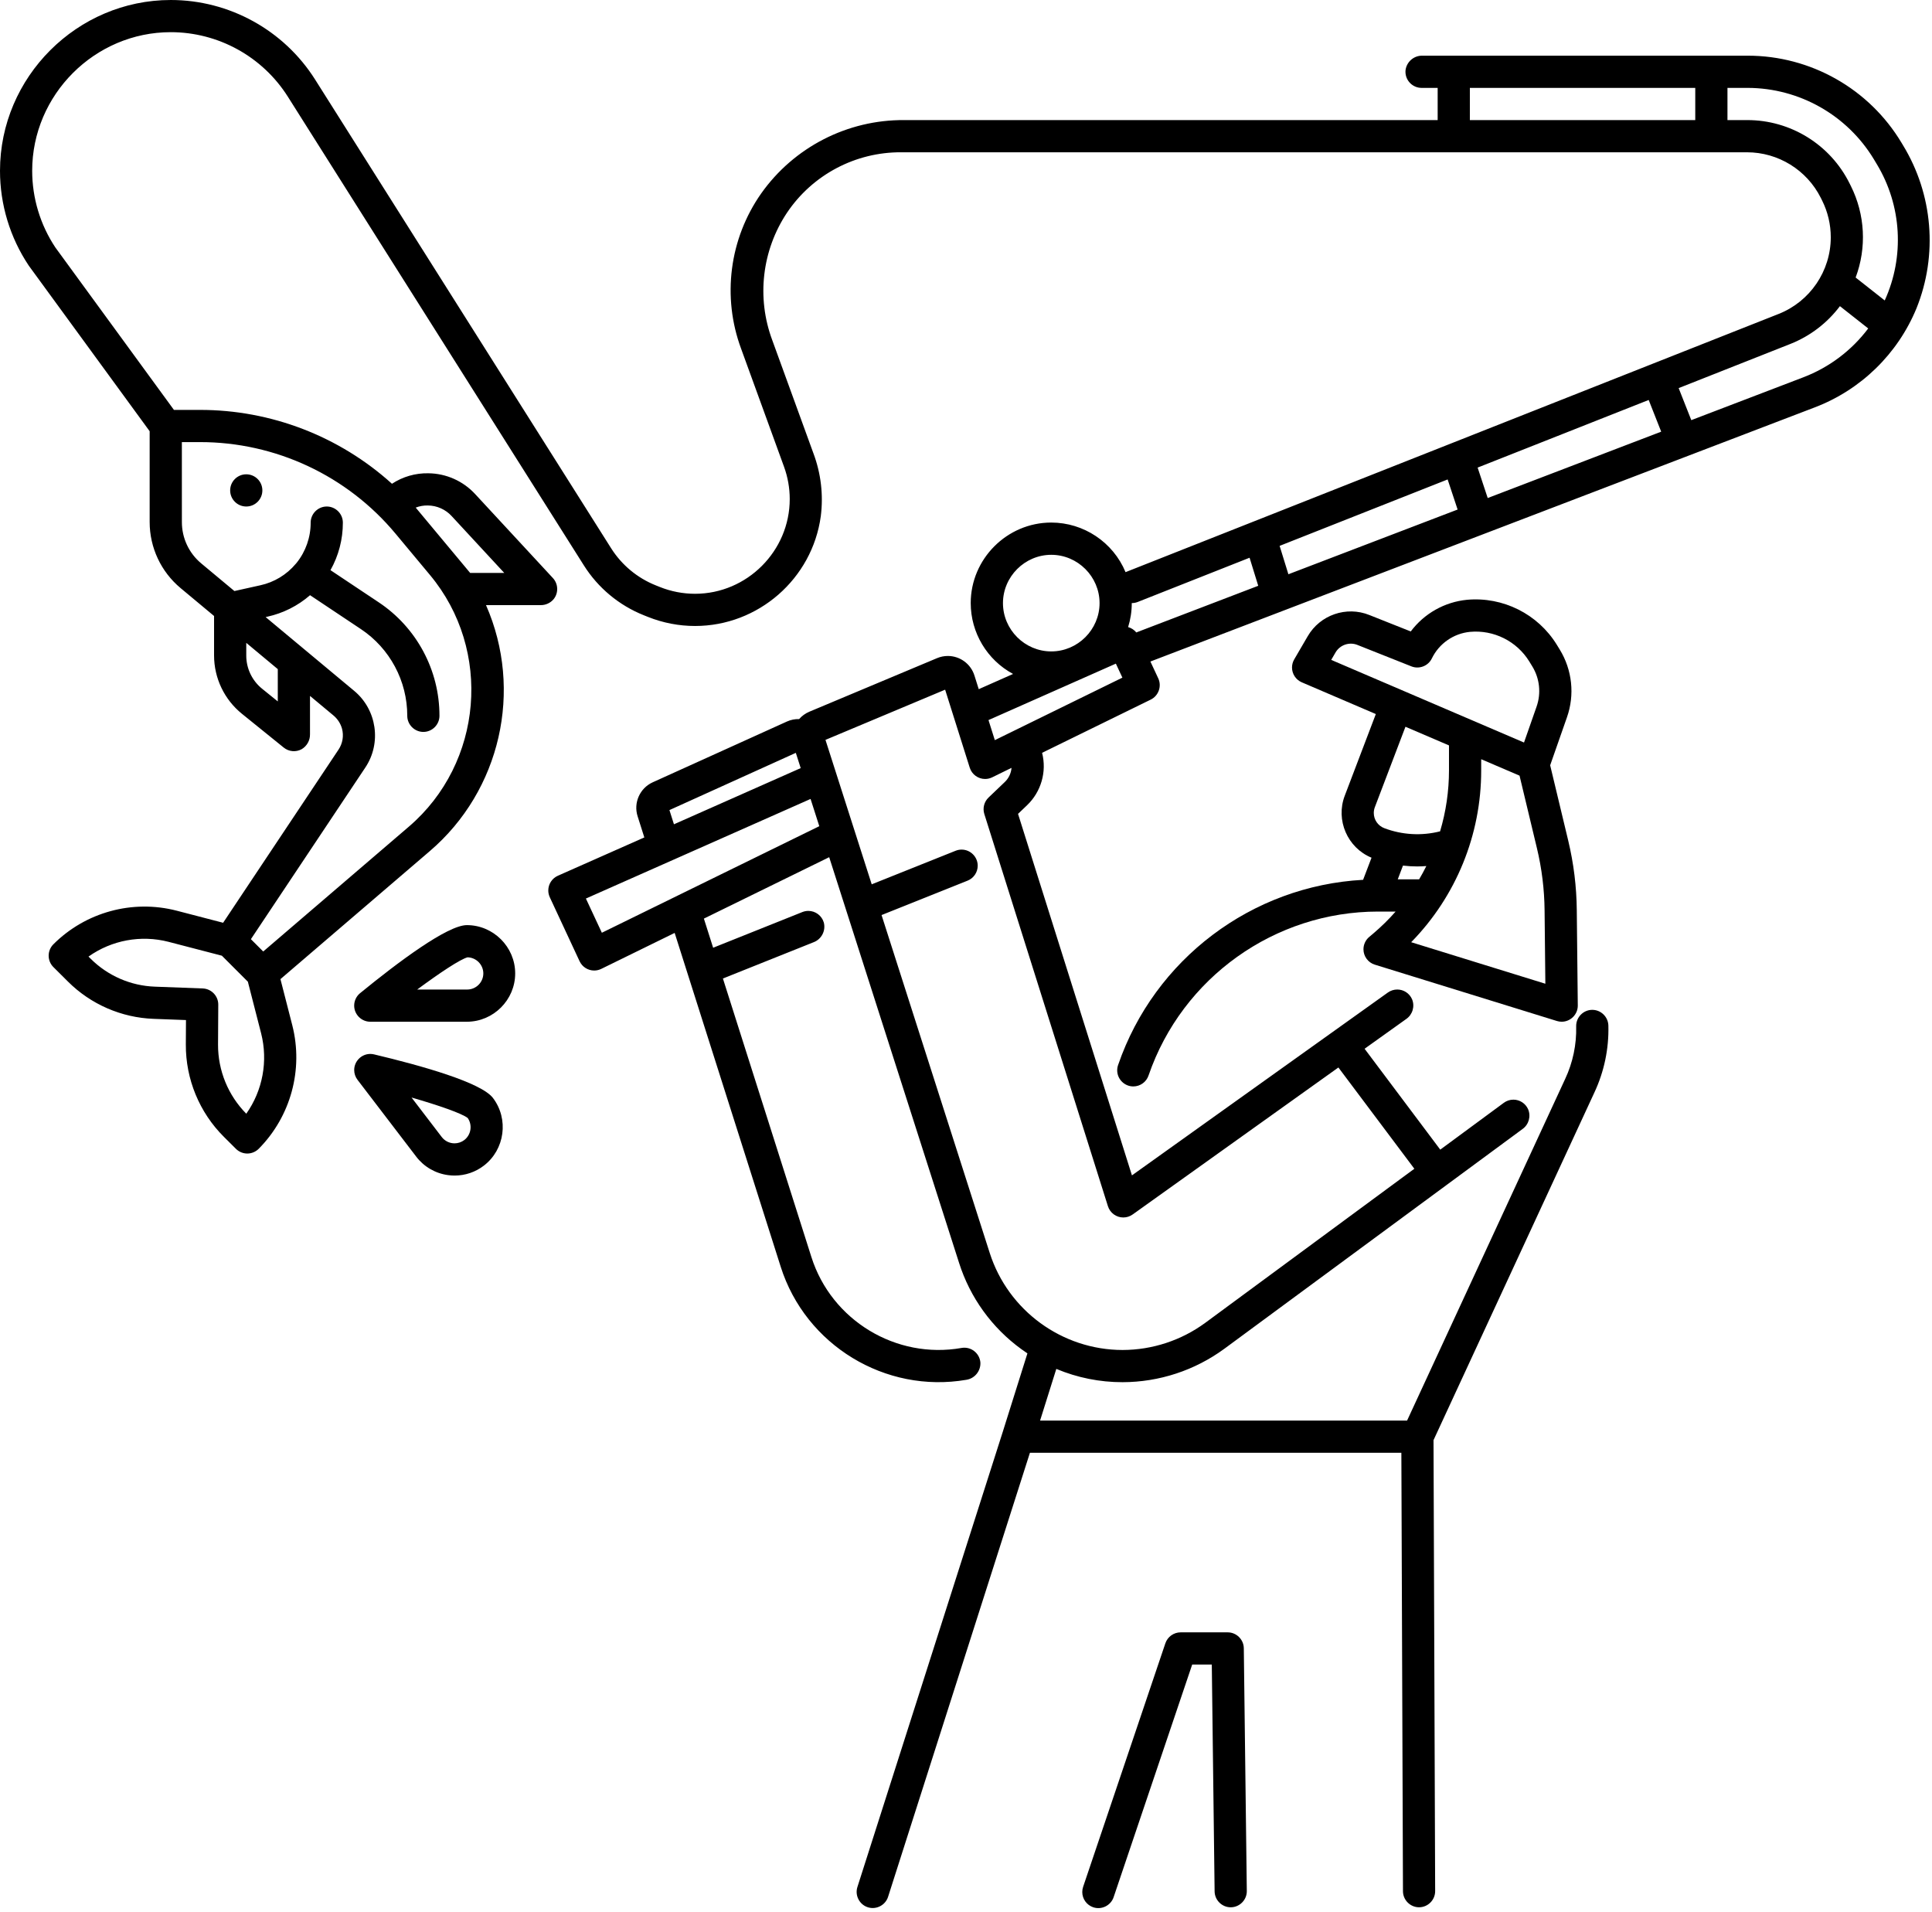 <?xml version="1.0" encoding="UTF-8" standalone="no"?>
<!DOCTYPE svg PUBLIC "-//W3C//DTD SVG 1.1//EN" "http://www.w3.org/Graphics/SVG/1.1/DTD/svg11.dtd">
<svg width="100%" height="100%" viewBox="0 0 480 475" version="1.1" xmlns="http://www.w3.org/2000/svg" xmlns:xlink="http://www.w3.org/1999/xlink" xml:space="preserve" xmlns:serif="http://www.serif.com/" style="fill-rule:evenodd;clip-rule:evenodd;stroke-linejoin:round;stroke-miterlimit:2;">
    <g transform="matrix(1,0,0,1,-20.003,-14.166)">
        <g>
            <path d="M325.016,419.7L313.324,419.7C311.612,419.7 310.081,420.799 309.534,422.421L289.1,482.93C288.961,483.342 288.89,483.775 288.89,484.21C288.89,485.922 289.989,487.453 291.611,488C293.69,488.702 295.978,487.569 296.68,485.49L316.2,427.7L321.07,427.7L321.77,484.054C321.797,486.248 323.625,488.031 325.819,488.004C328.013,487.977 329.796,486.149 329.769,483.955L329.023,423.65C328.996,421.472 327.194,419.696 325.016,419.7Z" style="fill-rule:nonzero;"/>
            <path d="M492.787,50.227L492.423,49.621C484.387,36.223 469.865,28 454.242,28L373.358,28C371.266,27.965 369.463,29.531 369.205,31.607C369.192,31.738 369.186,31.869 369.186,32C369.186,34.194 370.991,36 373.186,36C373.186,36 377.186,36 377.186,36L377.186,44L244.663,44C230.547,43.894 217.243,50.723 209.1,62.253C201.216,73.494 199.355,87.927 204.13,100.8L214.792,130.121C215.73,132.698 216.21,135.42 216.21,138.163C216.21,151.065 205.592,161.683 192.69,161.683C189.697,161.683 186.732,161.112 183.953,160L182.953,159.6C178.347,157.768 174.441,154.517 171.802,150.321L98.306,33.95C90.543,21.648 76.974,14.166 62.428,14.166C39.154,14.166 20.003,33.318 20.003,56.591C20.003,64.972 22.486,73.167 27.137,80.138C27.168,80.185 27.201,80.231 27.237,80.277L57.186,121.3L57.186,143.868C57.187,150.2 60.005,156.214 64.869,160.268L73.186,167.199L73.186,176.999C73.186,182.623 75.732,187.956 80.106,191.492L90.506,199.899C91.767,200.919 93.529,201.074 94.95,200.292C96.261,199.518 97.055,198.092 97.021,196.57L97.021,187.056L102.756,191.835C103.828,192.696 104.605,193.87 104.976,195.194C105.446,196.966 105.133,198.857 104.117,200.383L75.437,243.413L63.874,240.406C52.921,237.58 41.254,240.767 33.258,248.768C32.512,249.517 32.092,250.533 32.092,251.591C32.092,252.654 32.516,253.675 33.27,254.425L36.877,258.016C42.554,263.68 50.168,266.992 58.182,267.284L66.209,267.584L66.174,273.652C66.125,282.256 69.534,290.529 75.631,296.6L78.622,299.578C79.371,300.324 80.387,300.744 81.445,300.744L81.453,300.744C82.528,300.738 83.557,300.302 84.31,299.534C92.247,291.499 95.41,279.861 92.631,268.914L89.679,257.414L126.8,225.6C144.353,210.573 150.042,185.656 140.751,164.5L154.3,164.5C155.544,164.524 156.736,163.986 157.539,163.035C158.794,161.495 158.724,159.242 157.376,157.783L138.076,136.936C135.077,133.669 130.853,131.788 126.418,131.745C123.214,131.681 120.064,132.59 117.387,134.352C104.309,122.529 87.288,115.984 69.658,116L63.218,116L33.748,75.632C29.999,69.988 27.998,63.36 27.998,56.584C27.998,37.699 43.538,22.159 62.423,22.159C74.231,22.159 85.244,28.234 91.542,38.222L165.042,154.593C168.578,160.217 173.813,164.572 179.986,167.027L180.986,167.427C184.709,168.916 188.683,169.682 192.693,169.682C208.386,169.682 221.809,157.963 223.926,142.414C224.595,137.151 223.972,131.803 222.113,126.834L211.861,98.652C207.937,88.131 209.307,76.34 215.54,67C221.88,57.568 232.552,51.927 243.916,52L454.042,52C461.791,52.001 468.904,56.394 472.375,63.322L472.692,63.957C474.114,66.8 474.854,69.936 474.854,73.115C474.854,81.5 469.703,89.075 461.905,92.157L299.715,156.28C299.691,156.29 299.67,156.306 299.646,156.316C296.552,148.867 289.242,143.987 281.176,143.987C270.204,143.987 261.176,153.015 261.176,163.987C261.176,171.337 265.227,178.118 271.7,181.6L263.169,185.38L262.101,181.991C261.202,179.108 258.515,177.131 255.495,177.131C254.574,177.131 253.663,177.314 252.814,177.671L221.078,190.982C220.105,191.391 219.239,192.016 218.543,192.809C217.503,192.781 216.47,192.988 215.521,193.415L182.131,208.534C178.964,209.987 177.357,213.612 178.409,216.934L180.085,222.212L158.6,231.732C157.158,232.373 156.224,233.809 156.224,235.387C156.224,235.972 156.353,236.55 156.6,237.08L164,252.971C164.656,254.377 166.073,255.28 167.625,255.28C168.235,255.28 168.838,255.14 169.386,254.871L187.62,245.936L213.975,328.892C220.155,348.359 239.958,360.412 260.088,356.957C262.18,356.635 263.702,354.751 263.577,352.638C263.399,350.581 261.656,348.983 259.592,348.983C259.359,348.983 259.126,349.003 258.896,349.044C242.638,351.913 226.594,342.203 221.596,326.468L199.609,257.261L222.16,248.241C224.114,247.497 225.207,245.375 224.677,243.352C224.183,241.647 222.61,240.466 220.835,240.466C220.326,240.466 219.822,240.563 219.349,240.752L197.181,249.619L194.881,242.379L226.014,227.123L258.274,327.89C261.006,336.511 266.434,344.032 273.754,349.342C274.25,349.704 274.753,350.054 275.262,350.393L269.138,369.883L233.022,482.973C232.355,485.063 233.526,487.333 235.616,488C237.706,488.667 239.975,487.497 240.643,485.407L275.886,375.083L368.167,375.083L368.567,484.015C368.575,486.208 370.385,488.006 372.578,488C374.767,487.992 376.563,486.189 376.563,484C376.563,483.995 376.563,483.99 376.563,483.985L376.156,371.948L416.12,285.591C418.557,280.388 419.748,274.688 419.599,268.944C419.542,266.789 417.754,265.048 415.599,265.048C413.404,265.048 411.598,266.854 411.598,269.049C411.598,269.085 411.598,269.12 411.599,269.155C411.713,273.667 410.774,278.144 408.857,282.23L369.59,367.083L278.409,367.083L282.441,354.25C287.656,356.437 293.255,357.559 298.91,357.55C308.011,357.531 316.874,354.616 324.21,349.229L398.285,294.643C399.84,293.53 400.41,291.462 399.644,289.709C398.997,288.281 397.568,287.359 396,287.359C395.145,287.359 394.312,287.633 393.624,288.141L377.831,299.778L359.031,274.714L369.387,267.314C370.96,266.224 371.56,264.163 370.819,262.399C370.183,260.942 368.737,259.996 367.148,259.996C366.313,259.996 365.498,260.258 364.819,260.743L301.23,306.17L272.93,216.36L275.163,214.226C278.672,210.882 280.107,205.888 278.91,201.192L305.9,187.972C307.845,187.019 308.68,184.651 307.765,182.689L305.817,178.512L470.892,115.368C482.343,110.998 491.492,102.082 496.155,90.747C501.491,77.477 500.24,62.434 492.787,50.227ZM89.019,188.423L85.135,185.283C82.633,183.269 81.179,180.223 81.186,177.011L81.186,173.874L89.019,180.401L89.019,188.423ZM81.192,290.853C76.678,286.29 74.153,280.118 74.174,273.7L74.231,263.754C74.244,261.607 72.526,259.813 70.381,259.733L58.481,259.288C52.478,259.07 46.774,256.588 42.522,252.345L41.991,251.815C47.748,247.73 55.024,246.386 61.861,248.146L75.127,251.596L81.583,258.053L84.883,270.904C86.625,277.77 85.275,285.065 81.192,290.853ZM126.306,139.744C128.55,139.765 130.688,140.716 132.206,142.369L145.286,156.5L136.81,156.5L123.285,140.271C124.248,139.899 125.274,139.72 126.306,139.744ZM65.186,124L69.658,124C88.443,123.976 106.292,132.335 118.3,146.781L125.217,155.081L126.838,157.026C142.372,175.668 140.016,203.734 121.592,219.526L85.4,250.552L82.338,247.49L110.776,204.832C114.831,198.751 113.634,190.495 108.019,185.816L86,167.472L86.434,167.372C90.358,166.509 94.004,164.673 97.034,162.034L109.657,170.449C116.861,175.242 121.197,183.347 121.186,192C121.186,194.194 122.992,196 125.186,196C127.38,196 129.186,194.194 129.186,192C129.197,180.676 123.521,170.072 114.092,163.8L102.109,155.812C104.136,152.206 105.196,148.137 105.186,144C105.186,141.806 103.38,140 101.186,140C98.992,140 97.186,141.806 97.186,144C97.198,147.628 95.97,151.154 93.705,153.988C93.622,154.068 93.552,154.164 93.475,154.252C91.218,156.944 88.131,158.813 84.699,159.566L78.237,161L69.991,154.128C66.946,151.595 65.184,147.831 65.191,143.87L65.186,124ZM385.186,36L441.186,36L441.186,44L385.186,44L385.186,36ZM454.058,44L449.186,44L449.186,36L454.237,36C467.045,36.036 478.942,42.772 485.563,53.736L486.308,54.979C492.493,65.234 493.224,77.911 488.259,88.809L481.03,83.115C483.811,75.704 483.382,67.46 479.847,60.377L479.529,59.742C474.741,50.084 464.838,43.963 454.058,44ZM340.1,156.832L337.922,149.778L379.664,133.278L382.144,140.753L340.1,156.832ZM387.115,130.332L429.615,113.532L432.721,121.408L389.621,137.895L387.115,130.332ZM302.657,163.72L330.457,152.728L332.608,159.697L302.308,171.289C301.788,170.645 301.08,170.178 300.282,169.956C300.884,168.028 301.189,166.02 301.188,164L301.188,163.992C301.69,163.994 302.189,163.902 302.657,163.72ZM281.186,152C287.769,152 293.186,157.417 293.186,164C293.186,170.583 287.769,176 281.186,176C274.603,176 269.186,170.583 269.186,164C269.193,157.42 274.606,152.007 281.186,152ZM217.355,200.057L217.355,200.047L217.355,200.057ZM186.322,215.419L217.722,201.2L218.935,204.989L187.443,218.948L186.322,215.419ZM169.532,245.894L165.568,237.394L221.388,212.652L223.554,219.419L169.532,245.894ZM295.265,313.832C295.788,315.493 297.339,316.63 299.08,316.63C299.914,316.63 300.727,316.369 301.405,315.885L352.524,279.366L371.393,304.525L319.464,342.791C313.504,347.167 306.304,349.535 298.91,349.55C283.879,349.541 270.486,339.764 265.899,325.45L239.023,241.5L260.398,232.95C261.914,232.344 262.913,230.868 262.913,229.236C262.913,227.042 261.107,225.236 258.912,225.236C258.404,225.236 257.899,225.333 257.427,225.522L236.578,233.862L225.089,197.977L254.819,185.506L260.935,204.895C261.459,206.555 263.009,207.691 264.75,207.691C265.361,207.691 265.964,207.551 266.512,207.282L271.312,204.927C271.208,206.267 270.61,207.523 269.636,208.449L265.606,212.3C264.506,213.351 264.097,214.943 264.554,216.394L295.265,313.832ZM267.165,198.043L265.592,193.058L297.236,179.036L298.858,182.515L267.165,198.043ZM468.034,107.9L440.2,118.544L437.061,110.584L464.847,99.6C469.722,97.662 473.971,94.418 477.125,90.226L484.157,95.764C480.033,101.246 474.443,105.454 468.034,107.9Z" style="fill-rule:nonzero;"/>
            <circle cx="81.186" cy="136" r="4"/>
            <path d="M361.26,246.023L360.17,246.943C359.27,247.703 358.751,248.822 358.751,249.999C358.751,251.749 359.898,253.305 361.57,253.821L406.82,267.821C407.202,267.939 407.6,267.999 408,267.999C410.195,267.999 412,266.193 412,263.999C412,263.985 412,263.972 412,263.958L411.75,240.273C411.694,234.449 410.98,228.65 409.62,222.987L405.137,204.287L409.309,192.367C411.276,186.779 410.618,180.591 407.52,175.542L406.782,174.335C402.069,166.694 393.403,162.361 384.462,163.175C378.912,163.721 373.841,166.578 370.498,171.042L360.207,166.954C354.525,164.665 347.956,166.932 344.896,172.238L341.545,177.983C341.188,178.595 341,179.291 341,179.999C341,181.596 341.956,183.047 343.424,183.676L361.824,191.562L354.1,211.856C351.794,217.905 354.77,224.786 360.756,227.249L358.662,232.743C330.975,234.249 306.836,252.479 297.812,278.698C297.65,279.139 297.568,279.605 297.568,280.074C297.568,282.268 299.374,284.074 301.568,284.074C303.301,284.074 304.846,282.948 305.376,281.298C313.734,257.025 336.718,240.63 362.39,240.63L366.742,240.63C365.048,242.558 363.215,244.36 361.26,246.023ZM370.606,248.244C381.767,236.852 388.017,221.518 388,205.57L388,202.781L397.528,206.864L401.841,224.854C403.061,229.932 403.701,235.132 403.75,240.354L403.942,258.56L370.606,248.244ZM351.806,176.271C352.895,174.383 355.232,173.577 357.254,174.391L370.667,179.718C372.607,180.488 374.841,179.617 375.747,177.736C377.541,174.044 381.135,171.542 385.22,171.141C391.123,170.598 396.848,173.46 399.956,178.508L400.694,179.715C402.537,182.719 402.929,186.401 401.758,189.726L398.639,198.637L350.739,178.106L351.806,176.271ZM361.578,214.703L369.186,194.718L380,199.352L380,205.57C379.997,210.694 379.252,215.791 377.788,220.701C373.196,221.867 368.354,221.592 363.923,219.912C362.357,219.318 361.316,217.81 361.316,216.135C361.316,215.646 361.404,215.161 361.578,214.703ZM367.268,232.63L368.568,229.209C369.743,229.347 370.924,229.417 372.107,229.42C372.864,229.42 373.619,229.38 374.372,229.325C373.811,230.446 373.22,231.551 372.579,232.63L367.268,232.63Z" style="fill-rule:nonzero;"/>
            <path d="M136,244C131.169,244 118.906,253.191 109.469,260.9C108.538,261.659 107.997,262.799 107.997,264C107.997,266.194 109.803,268 111.997,268C111.998,268 111.999,268 112,268L136,268C142.583,268 148,262.583 148,256C148,249.417 142.583,244 136,244ZM136,260L123.656,260C129.286,255.83 134.38,252.456 136.164,252C138.327,252.044 140.083,253.836 140.083,256C140.083,258.195 138.277,260.001 136.082,260.001C136.055,260.001 136.027,260.001 136,260Z" style="fill-rule:nonzero;"/>
            <path d="M112.924,276.108C112.622,276.036 112.313,276 112.002,276C109.808,276 108.002,277.806 108.002,280C108.002,280.878 108.291,281.732 108.824,282.429L123.4,301.5C125.325,304.035 128.188,305.695 131.344,306.108C131.879,306.18 132.419,306.216 132.959,306.216C135.585,306.217 138.139,305.349 140.22,303.748C145.443,299.745 146.456,292.159 142.467,286.926C139.53,283.086 124.781,278.924 112.924,276.108ZM135.358,297.39C134.661,297.923 133.807,298.211 132.93,298.211C131.684,298.211 130.507,297.629 129.751,296.639L122.251,286.831C128.982,288.771 134.751,290.771 136.2,291.914C137.423,293.66 137.049,296.092 135.358,297.39Z" style="fill-rule:nonzero;"/>
        </g>
    </g>
</svg>
